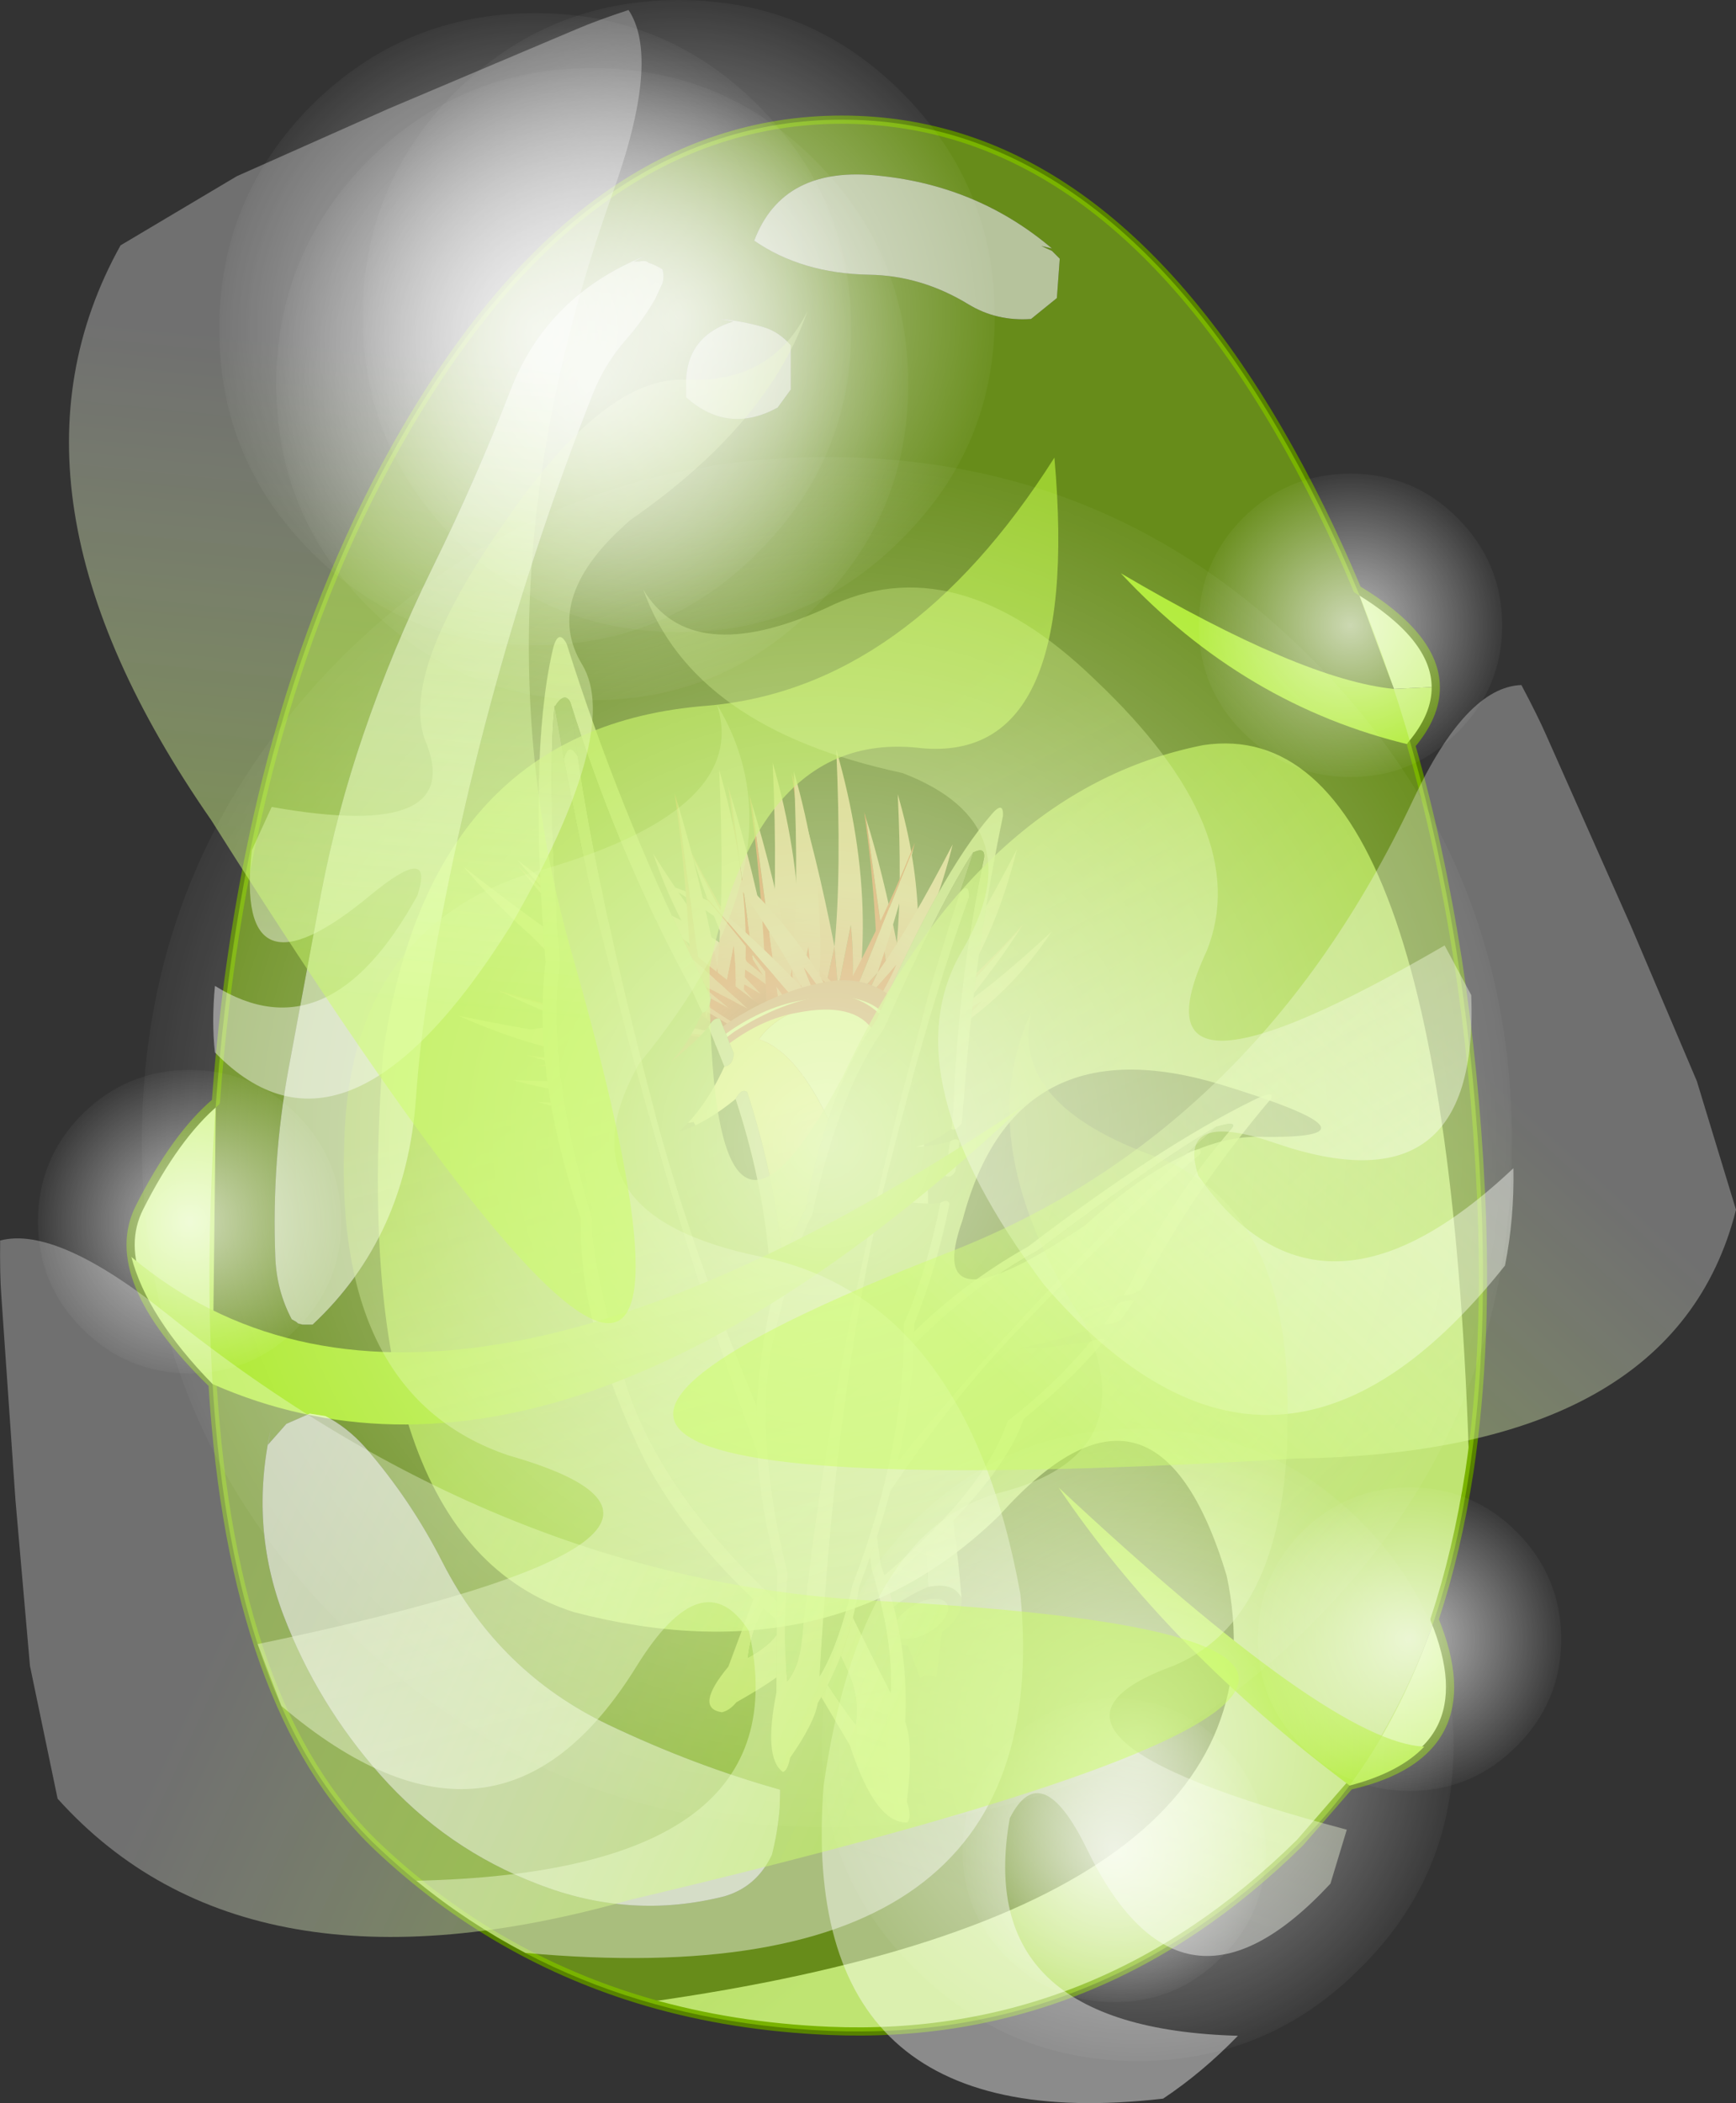 <svg viewBox="0 0 211.68 256.41" xmlns="http://www.w3.org/2000/svg" xmlns:xlink="http://www.w3.org/1999/xlink"><rect x="0" y="0" width="211.68" height="256.41" fill="#333333" stroke="none"/><g transform="translate(-180.98 -57.91)"><use transform="rotate(52.943 10.827 347.14) scale(.606)" width="190.5" height="124.95" xlink:href="#a"/><use transform="matrix(.05 .244 -.597 .123 336.02 191.25)" width="242.25" height="134.6" xlink:href="#b"/><use transform="rotate(45.01 -38.74 368.525) scale(.546)" width="242.25" height="134.6" xlink:href="#b"/><use transform="matrix(.091 .444 -.368 .076 303.17 156.31)" width="242.25" height="134.6" xlink:href="#b"/><use transform="translate(196.4 72)" width="165.9" height="234.1" xlink:href="#c"/><use transform="translate(212.4 143.8)" width="93.35" height="152.85" xlink:href="#d"/><use transform="matrix(-.485 .485 .616 .616 286.57 102.61)" width="93.35" height="152.85" xlink:href="#d"/><use transform="matrix(.285 .197 -.431 .624 263.48 84.81)" width="93.35" height="152.85" xlink:href="#d"/><use transform="matrix(-.686 0 0 .871 345.2 181.2)" width="93.35" height="152.85" xlink:href="#d"/><use transform="translate(198.28 113.63) scale(4.515)" width="37" height="37" xlink:href="#e"/><use transform="translate(214.66 66.21) scale(2.083)" width="37" height="37" xlink:href="#e"/><use transform="translate(225.21 57.91) scale(2.083)" width="37" height="37" xlink:href="#e"/><use transform="translate(207.71 59.51) scale(2.083)" width="37" height="37" xlink:href="#e"/><use transform="translate(281.16 232.11) scale(2.083)" width="37" height="37" xlink:href="#e"/><use transform="translate(185.6 188.35)" width="37" height="37" xlink:href="#e"/><use transform="translate(327.15 115.65)" width="37" height="37" xlink:href="#e"/><use transform="translate(334.35 239.25)" width="37" height="37" xlink:href="#e"/><use transform="translate(298.35 265)" width="37" height="37" xlink:href="#e"/><use transform="matrix(.529 .245 -.511 1.105 188.05 193.9)" width="274.05" height="65.45" xlink:href="#f"/><use transform="matrix(-.334 .368 .956 .868 353.3 129.45)" width="274.05" height="65.45" xlink:href="#f"/><use transform="matrix(-.06 .579 -1.208 -.124 274.29 60.84)" width="274.05" height="65.45" xlink:href="#f"/></g><defs><linearGradient id="k" x1="-819.2" x2="819.2" gradientTransform="matrix(.004 .008 -.006 .003 5.45 14.85)" gradientUnits="userSpaceOnUse"><stop stop-color="#f54569" offset="0"/><stop stop-color="#5c0126" offset="1"/></linearGradient><linearGradient id="l" x1="-819.2" x2="819.2" gradientTransform="matrix(-.007 -.01 .004 -.003 3.8 4.65)" gradientUnits="userSpaceOnUse"><stop stop-color="#f86883" offset="0"/><stop stop-color="#ffb7d3" offset="1"/></linearGradient><linearGradient id="m" x1="-819.2" x2="819.2" gradientTransform="matrix(-.036 -.03 .024 -.029 28.15 31.8)" gradientUnits="userSpaceOnUse"><stop stop-color="#b3c9a2" offset="0"/><stop stop-color="#fffdd6" offset="1"/></linearGradient><linearGradient id="n" x1="-819.2" x2="819.2" gradientTransform="matrix(-.047 -.019 .007 -.018 23.75 30.45)" gradientUnits="userSpaceOnUse"><stop stop-color="#95b178" offset="0"/><stop stop-color="#fef4a3" offset="1"/></linearGradient><linearGradient id="q" x1="-819.2" x2="819.2" gradientTransform="matrix(.072 .034 -.013 .028 26.2 24)" gradientUnits="userSpaceOnUse"><stop stop-color="#cbccae" offset="0"/><stop stop-color="#ccbda9" offset="1"/></linearGradient><linearGradient id="r" x1="-819.2" x2="819.2" gradientTransform="matrix(-.076 -.035 .009 -.02 -11.55 10.8)" gradientUnits="userSpaceOnUse"><stop stop-color="#728760" offset="0"/><stop stop-color="#8c9074" offset="1"/></linearGradient><linearGradient id="s" x1="-819.2" x2="819.2" gradientTransform="matrix(.061 .021 -.006 .019 17.65 2.5)" gradientUnits="userSpaceOnUse"><stop stop-color="#576b38" offset="0"/><stop stop-color="#3d4626" offset="1"/></linearGradient><linearGradient id="t" x1="-819.2" x2="819.2" gradientTransform="matrix(.043 .05 -.074 .063 292.95 217.5)" gradientUnits="userSpaceOnUse"><stop stop-color="#ccf174" stop-opacity=".702" offset="0"/><stop stop-color="#fff" stop-opacity=".863" offset="1"/></linearGradient><linearGradient id="v" x1="-819.2" x2="819.2" gradientTransform="matrix(.013 .048 -.054 .014 -6 12.35)" gradientUnits="userSpaceOnUse"><stop stop-color="#ccf174" stop-opacity=".349" offset="0"/><stop stop-color="#fff" stop-opacity=".431" offset="1"/></linearGradient><linearGradient id="z" x1="-819.2" x2="819.2" gradientTransform="matrix(-.083 0 0 -.04 9 .05)" gradientUnits="userSpaceOnUse"><stop stop-color="#cf6" stop-opacity=".498" offset="0"/><stop stop-color="#fff" stop-opacity=".298" offset="1"/></linearGradient><use width="26.2" height="40.85" xlink:href="#j" id="g"/><use width="28.4" height="48.05" xlink:href="#o" id="i"/><use width="242.25" height="134.6" xlink:href="#p" id="b"/><use width="93.35" height="152.85" xlink:href="#u" id="d"/><use width="37" height="37" xlink:href="#w" id="e"/><use width="274.05" height="65.45" xlink:href="#y" id="f"/><g id="a" transform="translate(91.2 59.75)"><use transform="matrix(-.223 -1.297 .985 -.169 -49.485 46.794)" width="26.2" height="40.85" xlink:href="#g"/><use transform="matrix(.456 -1.235 .938 .346 -61.405 22.362)" width="26.2" height="40.85" xlink:href="#g"/><use transform="matrix(.955 0 0 -.762 -45.21 48.699)" width="26.2" height="40.85" xlink:href="#g"/><use transform="matrix(.764 .441 -.399 .692 -9.768 -55.588)" width="26.2" height="40.85" xlink:href="#g"/><use transform="matrix(1.272 -.341 .259 .966 -51.692 -45.64)" width="26.2" height="40.85" xlink:href="#g"/><use transform="matrix(1.272 .341 -.259 .966 -28.432 -59.77)" width="26.2" height="40.85" xlink:href="#g"/><use transform="matrix(1.68 -.45 .344 1.283 -67.319 -40.931)" width="26.2" height="40.85" xlink:href="#g"/><use transform="matrix(1.272 .341 -.259 .966 -36.982 -50.02)" width="26.2" height="40.85" xlink:href="#g"/><use transform="matrix(.691 .831 1.181 -.982 -79.055 28.09)" width="26.2" height="40.85" xlink:href="#g"/><use transform="matrix(.456 -1.235 .938 .346 -63.455 4.662)" width="26.2" height="40.85" xlink:href="#g"/><use transform="matrix(1.68 -.45 .344 1.283 -72.919 -29.131)" width="26.2" height="40.85" xlink:href="#g"/><use transform="matrix(.692 1.018 .827 -.562 -70.423 -2.428)" width="26.2" height="40.85" xlink:href="#g"/><use transform="matrix(.692 1.018 .827 -.562 -70.123 7.222)" width="26.2" height="40.85" xlink:href="#g"/><use transform="matrix(.691 .831 1.181 -.982 -85.855 20.59)" width="26.2" height="40.85" xlink:href="#g"/><use transform="matrix(.456 -1.235 .938 .346 -68.805 14.112)" width="26.2" height="40.85" xlink:href="#g"/><use transform="matrix(1.68 -.45 .344 1.283 -78.269 -19.681)" width="26.2" height="40.85" xlink:href="#g"/><use transform="matrix(.691 .831 1.181 -.982 -91.205 30.04)" width="26.2" height="40.85" xlink:href="#g"/><use transform="matrix(1.68 -.45 .344 1.283 -68.969 -31.481)" width="26.2" height="40.85" xlink:href="#g"/><use transform="matrix(.881 -.976 .741 .669 -61.063 -7.669)" width="26.2" height="40.85" xlink:href="#g"/><use transform="matrix(.691 .831 1.181 -.982 -81.905 18.24)" width="26.2" height="40.85" xlink:href="#g"/><use transform="matrix(-.223 -1.297 .985 -.169 -55.585 45.644)" width="26.2" height="40.85" xlink:href="#g"/><use transform="matrix(.955 0 0 -.762 -51.71 49.999)" width="26.2" height="40.85" xlink:href="#g"/><use transform="matrix(1.014 .374 .45 -1.219 -68.767 50.003)" width="26.2" height="40.85" xlink:href="#g"/><use transform="translate(-31.5 -19.55)" width="130.8" height="84.75" xlink:href="#h"/><use transform="translate(-32.55 -21.55)" width="28.4" height="48.05" xlink:href="#i"/><use transform="translate(-30.35 -17.17) scale(.859)" width="28.4" height="48.05" xlink:href="#i"/></g><g id="j" fill-rule="evenodd"><path d="m12.6 17.6.5 1.8-3.4 1.05Q-1.7.9-13.1-13.45l.85.8 18 23.05-2.6-7.1L6.5 8.05 3.1-.8q5.2 6.95 9.5 18.4" fill="url(#k)" transform="translate(13.1 20.4)"/><path d="M12.6 17.6Q8.3 6.15 3.1-.8l3.4 8.85L3.15 3.3l2.6 7.1-18-23.05q7.1 6.5 15.4 15.95Q-1.5-6.3-10.7-20.4q17.15 16.3 23.3 38" fill="url(#l)" transform="translate(13.1 20.4)"/></g><g id="h"><path d="M88.15 40.75q3.15 2 3.1 7.25l6.55 6.4q-2 1.35-1.8 2.7l-6.75-1.95-1 1.05 11.05 6.9q-6.35-.7-3.3 2.1l-12.45-6.65Q79.8 55.1 82.3 44.8q2.25-4.8 5.85-4.05m-.95 3q-1.3-.05-2.45 1.65-1.05 1.7-1.3 4.25-.25 2.45.45 4.25.8 1.8 2.1 1.85 1.25.05 2.35-1.65 1.1-1.75 1.35-4.2.25-2.55-.5-4.3-.75-1.8-2-1.85" fill="#51663c" fill-rule="evenodd" transform="translate(31.5 19.55)"/><path d="m-22.5 28.1-2.3.25q-6.9-3.8-6.7-17.8 1-13.45 6.4-22.65 5.65-8.75 18.05-7.25 4.75 1.55 3.8 4.3Q28.3-1.4 33.4 13.9q30.1 11.05 54.75 26.85-3.6-.75-5.85 4.05-25.6-18.2-58.45-25.65-2.4-6.8-8-8.8-31.75-11.95-42-4.8-1.4-4.45 0-9.6-3.8 7.4-3.85 17.3 0 9.5 7.5 14.85m10.35-43.8q3.9-1.7 8.9.65-5-2.35-8.9-.65M33.4 13.9q-2.4-2.55-6.85.35 4.45-2.9 6.85-.35" fill="url(#m)" fill-rule="evenodd" transform="translate(31.5 19.55)"/><path d="M83.55 58.55Q54.75 40.7 25.3 28.85q-1.15 1.8-7.1 2-10.55.3-36.15-4.3l-2.8-.5q-.75 1.5-1.75 2.05-7.5-5.35-7.5-14.85.05-9.9 3.85-17.3-1.4 5.15 0 9.6 10.25-7.15 42 4.8 5.6 2 8 8.8Q56.7 26.6 82.3 44.8q-2.5 10.3 1.25 13.75M-26.85 20.3q2.95 6.1 6.1 5.75-3.15.35-6.1-5.75m52.15 8.55q-1.3.35-2-1.3-.4-.9-.55-2.35.15 1.45.55 2.35.7 1.65 2 1.3" fill="url(#n)" fill-rule="evenodd" transform="translate(31.5 19.55)"/><path d="M87.2 43.75q1.25.05 2 1.85.75 1.75.5 4.3-.25 2.45-1.35 4.2-1.1 1.7-2.35 1.65-1.3-.05-2.1-1.85-.7-1.8-.45-4.25.25-2.55 1.3-4.25 1.15-1.7 2.45-1.65" fill="#799959" fill-rule="evenodd" transform="translate(31.5 19.55)"/><path d="m9 47.65-2.3.25Q-.2 44.1 0 30.1 1 16.65 6.4 7.45 12.05-1.3 24.45.2q4.75 1.55 3.8 4.3Q59.8 18.15 64.9 33.45 95 44.5 119.65 60.3m-4.6 17.8Q86.25 60.25 56.8 48.4q-1.15 1.8-7.1 2-10.55.3-36.15-4.3l-2.8-.5Q10 47.1 9 47.65M28.25 4.5q-5-2.35-8.9-.65m-8.6 41.75q-3.15.35-6.1-5.75m49.6 4.9q.15 1.45.55 2.35.7 1.65 2 1.3m1.25-14.6q4.45-2.9 6.85-.35M122.75 67.55l6.55 6.4q-2 1.35-1.8 2.7l-6.75-1.95m-1 1.05 11.05 6.9q-6.35-.7-3.3 2.1l-12.45-6.65" fill="none" stroke="#500f03" stroke-linecap="round" stroke-linejoin="round" stroke-opacity=".302" stroke-width=".05"/></g><g id="p"><path d="M-108.8-58.3q-2.85-1.05-1.9 3.1l-.2-.15.15.2q11 13.4 41.75 40 7.65 10.2 20.95 19.9 10.8 7.9 24.25 15 4.25 5.3 28.55 19.2t64.55 11.8q14 5.4 28.25 7.2-3.45-4.8-9.45-7.1Q27.5 28.8-48.05-15.1l-27.5-16.45Q-90-40.9-101-48.4q-2.1-3.55 1.75-2.6Q-73.9-32.15-32-7.65 18.3 21.75 98.05 47.4 90.2 38.7 75.6 30.95 42.65 5.4 9.65-2.45-3.45-13.4-20.2-21.85q-.8-2.65.75-2.9Q-3.3-16.5 10.3-5.7q30.95 7.55 66.05 34.5Q93 36.45 104.9 49.65q5 2.3 12.9 12.35 3.35 1.7 3.35 3.25-4.75 5.3-21.25-3.1L68.05 54q-25.1 1.75-45.7-4.5-32.15-11.1-48-27.95Q-38.1 15.4-48.05 8.5-62.7-1.7-71.85-13.45q-35.1-29.8-47.9-50l-.65-1.05q-1.95-3.65 1.7-2.5 34.1 17.75 70.65 30.25l.55.2 7.45 2.65q1.95 2.6.95 3.7l-5.45-2-3.5-1.05q-31.05-9.5-60.75-25.05m81.7 33.1-8.75-3.7q-.8-2.3.45-3.15l7.7 3.3q1.8 2.05.6 3.55" fill="url(#q)" fill-rule="evenodd" transform="translate(121.1 67.3)"/><path d="m-110.7-55.2 9.7 6.8q11 7.5 25.45 16.85l27.5 16.45Q27.5 28.8 88.1 50.85q6 2.3 9.45 7.1-14.25-1.8-28.25-7.2-40.25 2.1-64.55-11.8t-28.55-19.2q-13.45-7.1-24.25-15-13.3-9.7-20.95-19.9-30.75-26.6-41.75-40l-.15-.2.2.15" fill="url(#r)" fill-rule="evenodd" transform="translate(121.1 67.3)"/><path d="m-99.25-51-9.55-7.3q29.7 15.55 60.75 25.05l3.5 1.05 5.45 2q2.9 7.55 2.8 12.65.8-5.75.45-11.35l8.75 3.7q3.6 9.7 3.1 17.5 2.95-5.45 3.8-14.15Q-3.45-13.4 9.65-2.45q33 7.85 65.95 33.4Q90.2 38.7 98.05 47.4 18.3 21.75-32-7.65-73.9-32.15-99.25-51" fill="url(#s)" fill-rule="evenodd" transform="translate(121.1 67.3)"/><path d="M-110.7-55.2q-.95-4.15 1.9-3.1l9.55 7.3q-3.85-.95-1.75 2.6l-9.7-6.8" fill="#576b38" fill-rule="evenodd" transform="translate(121.1 67.3)"/><path d="M12.3 9q-2.85-1.05-1.9 3.1l-.2-.15.15.2m9.75 6.75q-2.1-3.55 1.75-2.6M82 37.1q1-1.1-.95-3.7l-7.45-2.65-.55-.2Q36.5 18.05 2.4.3-1.25-.85.7 2.8l.65 1.05q12.8 20.2 47.9 50Q58.4 65.6 73.05 75.8q9.95 6.9 22.4 13.05 15.85 16.85 48 27.95 20.6 6.25 45.7 4.5l31.85 8.15q16.5 8.4 21.25 3.1 0-1.55-3.35-3.25-7.9-10.05-12.9-12.35-11.9-13.2-28.55-20.85-35.1-26.95-66.05-34.5-13.6-10.8-29.75-19.05-1.55.25-.75 2.9M94 42.1q1.2-1.5-.6-3.55l-7.7-3.3q-1.25.85-.45 3.15" fill="none" stroke="#282828" stroke-linecap="round" stroke-linejoin="round" stroke-opacity=".322" stroke-width=".05"/></g><g id="c"><path d="m356.05 141.65-5.1.25-4.5-12.15q9.55 5.75 9.6 11.9m-.15 113.7q6.7 16.35-10.3 20.25 6.6-9.6 10.3-20.25m-149-28.7q-13.3-12.9-8.9-21.55 4.4-8.7 9.3-12.85l-.4 34.4" fill="#cdf380" fill-rule="evenodd" transform="translate(-196.4 -72)"/><path d="m350.95 141.9 5.1-.25q.05 3.5-3 7.1-20.35-4.8-35.4-20.95 22.1 13 33.3 14.1" fill="#bfef5c" fill-rule="evenodd" transform="translate(-196.4 -72)"/><path d="M329.9 190.15q-25.2-7.65-31.55 16.5-5.05 14.15 15 .6 11.9-10.8 21-10.75 17.4.35-4.45-6.35m30.25 47.2q-1.5 9.7-4.25 18-3.7 10.65-10.3 20.25h-.05l-6.05 6.95q-24.7 24.35-57.45 22.95-11.75-.5-22.1-3.5 79.35-11.15 70.6-52-8.65-28.65-27.7-7.35-20.45 20-51.9 11.8-27.8-8.9-23.25-68.15 5.7-39.75 39.5-42.35 24.5-2.1 42.35-30.25 3.35 37.85-16.9 35.35-19.1-1.8-25.15 26.8-.1 44 16.25 13.3 16.5-34.95 43.95-40.4 29.7-4.45 32.45 88.6" fill="url(#t)" fill-rule="evenodd" transform="translate(-196.4 -72)"/><path d="M356.05 141.65q-.05-6.15-9.6-11.9m6.6 19q3.05-3.6 3-7.1m-148.75 50.6q3.65-48.5 23.15-81.95 22.05-37.8 53.2-37.8t53.2 37.8q5.35 9.2 9.6 19.4v.05m6.6 19q7.05 24.65 8.5 54.4.9 18.9-1.4 34.2-1.5 9.7-4.25 18 6.7 16.35-10.3 20.25h-.05l-6.05 6.95q-24.7 24.35-57.45 22.95-11.75-.5-22.1-3.5-18.65-5.45-32.9-18.9-17.7-16.8-20.15-56.45-13.3-12.9-8.9-21.55 4.4-8.7 9.3-12.85" fill="none" stroke="#578200" stroke-linecap="round" stroke-linejoin="round" transform="translate(-196.4 -72)"/><path d="M345.55 275.6q-22.2-16.6-35.5-36.35 33.3 31.15 44.6 31.6-3 3.15-9.1 4.75" fill="#adeb2e" fill-rule="evenodd" transform="translate(-196.4 -72)"/><path d="M197 211.15q36.15 30.3 108.7-18.35-56.15 52.6-98.8 33.85-8-8.2-9.9-15.5" fill="#bbee51" fill-rule="evenodd" transform="translate(-196.4 -72)"/><path d="M339.5 282.55q-24.7 24.35-57.45 22.95-32.8-1.4-55-22.4-22.2-21.05-20.4-78 1.75-57 23.8-94.8t53.2-37.8 53.2 37.8 24.7 92.85q2.65 55-22.05 79.4m-79.95-193.4q-11.9 4.85-16.35 16.4-4.2 10.85-9.45 21.5-4.95 10.05-8.5 20.5-3.2 9.35-5.1 19.2l-4 21.55q-2.05 11.2-1.6 22.85.15 4.1 2 7.6l.35.2.25.15.15.15.55.15h1.25q11.4-10.65 12.6-27.6.45-6.5 1.5-12.95 6.3-38 20.1-73 1.45-3.65 4.15-6.7 1.85-2.1 3.4-4.75l.9-1.95q.25-.8 0-1.7l-.6-.35-.65-.3-.45-.15q-.3-.35-1.15-.15h-.65l1.3-.65m10.85 7.95q-6.1 1.9-5.75 8.3v.95q5.1 4.55 11.15 1.25l1.6-2.2V100q-1.45-1.65-3.3-2.2-2.6-.75-5.3-1l1.6.3m28.65-2.1q3.45 2.1 7.65 1.8l3.15-2.55.35-4.8-.95-.95-1.3-.6 1.3.3q-8.95-7.6-20.95-8.85-11.85-1.35-15.35 7.9 5.8 4 14 4.15 6.35.1 12.1 3.6M275.1 284.05q.7-2.7.95-5.75l.05-1.9v-.3q-10.5-2.95-20.9-7.9-13.4-6.4-20.25-19.8-3.85-7.6-9.45-14.05-2.25-2.5-4.85-3.8l-1.9-.3-2.85 1.25-2.25 2.55.35-1.9q-2.6 11.8 1.55 22.7 4.1 10.75 11.85 19.5 8 9 19.15 13.25 11.25 4.4 22.75 1.5 3.95-1.15 5.8-5.05" fill="#9be600" fill-opacity=".498" fill-rule="evenodd" transform="translate(-196.4 -72)"/><path d="m259.55 89.15-1.3.65h.65q.85-.2 1.15.15l.45.15.65.3.6.35q.25.9 0 1.7l-.9 1.95q-1.55 2.65-3.4 4.75-2.7 3.05-4.15 6.7-13.8 35-20.1 73-1.05 6.45-1.5 12.95-1.2 16.95-12.6 27.6h-1.25l-.55-.15-.15-.15-.25-.15-.35-.2q-1.85-3.5-2-7.6-.45-11.65 1.6-22.85l4-21.55q1.9-9.85 5.1-19.2 3.55-10.45 8.5-20.5 5.25-10.65 9.45-21.5 4.45-11.55 16.35-16.4" fill="#e3ffaa" fill-opacity=".741" fill-rule="evenodd" transform="translate(-196.4 -72)"/><path d="m270.4 97.1-1.6-.3q2.7.25 5.3 1 1.85.55 3.3 2.2v5.4l-1.6 2.2q-6.05 3.3-11.15-1.25v-.95q-.35-6.4 5.75-8.3" fill="#e0f8af" fill-opacity=".722" fill-rule="evenodd" transform="translate(-196.4 -72)"/><path d="M275.1 284.05q-1.85 3.9-5.8 5.05-11.5 2.9-22.75-1.5-11.15-4.25-19.15-13.25-7.75-8.75-11.85-19.5-4.15-10.9-1.55-22.7l-.35 1.9 2.25-2.55 2.85-1.25 1.9.3q2.6 1.3 4.85 3.8 5.6 6.45 9.45 14.05 6.85 13.4 20.25 19.8 10.4 4.95 20.9 7.9v.3l-.05 1.9q-.25 3.05-.95 5.75M299.05 95q-5.75-3.5-12.1-3.6-8.2-.15-14-4.15 3.5-9.25 15.35-7.9 12 1.25 20.95 8.85l-1.3-.3 1.3.6.95.95-.35 4.8-3.15 2.55q-4.2.3-7.65-1.8" fill="#e8fac5" fill-opacity=".722" fill-rule="evenodd" transform="translate(-196.4 -72)"/></g><path d="M14.05-19.5q-5-2.35-8.9-.65-8.1-.5-14 11.65-3.8 7.4-3.85 17.3 0 9.5 7.5 14.85l-2.3.25q-6.9-3.8-6.7-17.8 1-13.45 6.4-22.65 5.65-8.75 18.05-7.25 4.75 1.55 3.8 4.3" fill="#e6668d" fill-rule="evenodd" transform="translate(14.2 24)" id="o"/><path d="M9.35-76.4Q20.6-57.8-.15-32.6q-10.4 18.4 15 23.55 25 5.2 31.5 41.1Q51.15 81.7-14 75.8q-7.05-3.7-13.3-8.8 47.2-1.05 40.55-30.45-5.6-8.75-13.7 4.3-16.85 27.3-43.3 4.85l-2.9-7.55q64.2-13.4 30.6-23Q-37.2 8-36.1-22.75q.55-27.3 24.8-33.7Q13.4-63.8 9.35-76.4" fill="url(#v)" fill-rule="evenodd" transform="translate(46.65 76.4)" id="u"/><path d="M13.05-13.1Q18.5-7.65 18.5 0t-5.45 13.05Q7.65 18.5 0 18.5t-13.1-5.45Q-18.5 7.65-18.5 0t5.4-13.1q5.45-5.4 13.1-5.4t13.05 5.4" fill="url(#x)" fill-rule="evenodd" transform="translate(18.5 18.5)" id="w"/><path d="M-129.7-13.95q-2.1-1.8-5.05-4.95 9.45-3.75 38.6-.3Q-9.6-9 63-23q162.05-31.1-20.05 37.4-63.45 26.15-117.8 15l-16.9-10.9-17.3-14.45-20.65-18" fill="url(#z)" fill-rule="evenodd" transform="translate(134.75 32.7)" id="y"/><radialGradient id="x" cx="0" cy="0" r="819.2" gradientTransform="scale(.024)" gradientUnits="userSpaceOnUse"><stop stop-color="#fff" stop-opacity=".663" offset="0"/><stop stop-color="#fff" stop-opacity="0" offset="1"/></radialGradient></defs></svg>